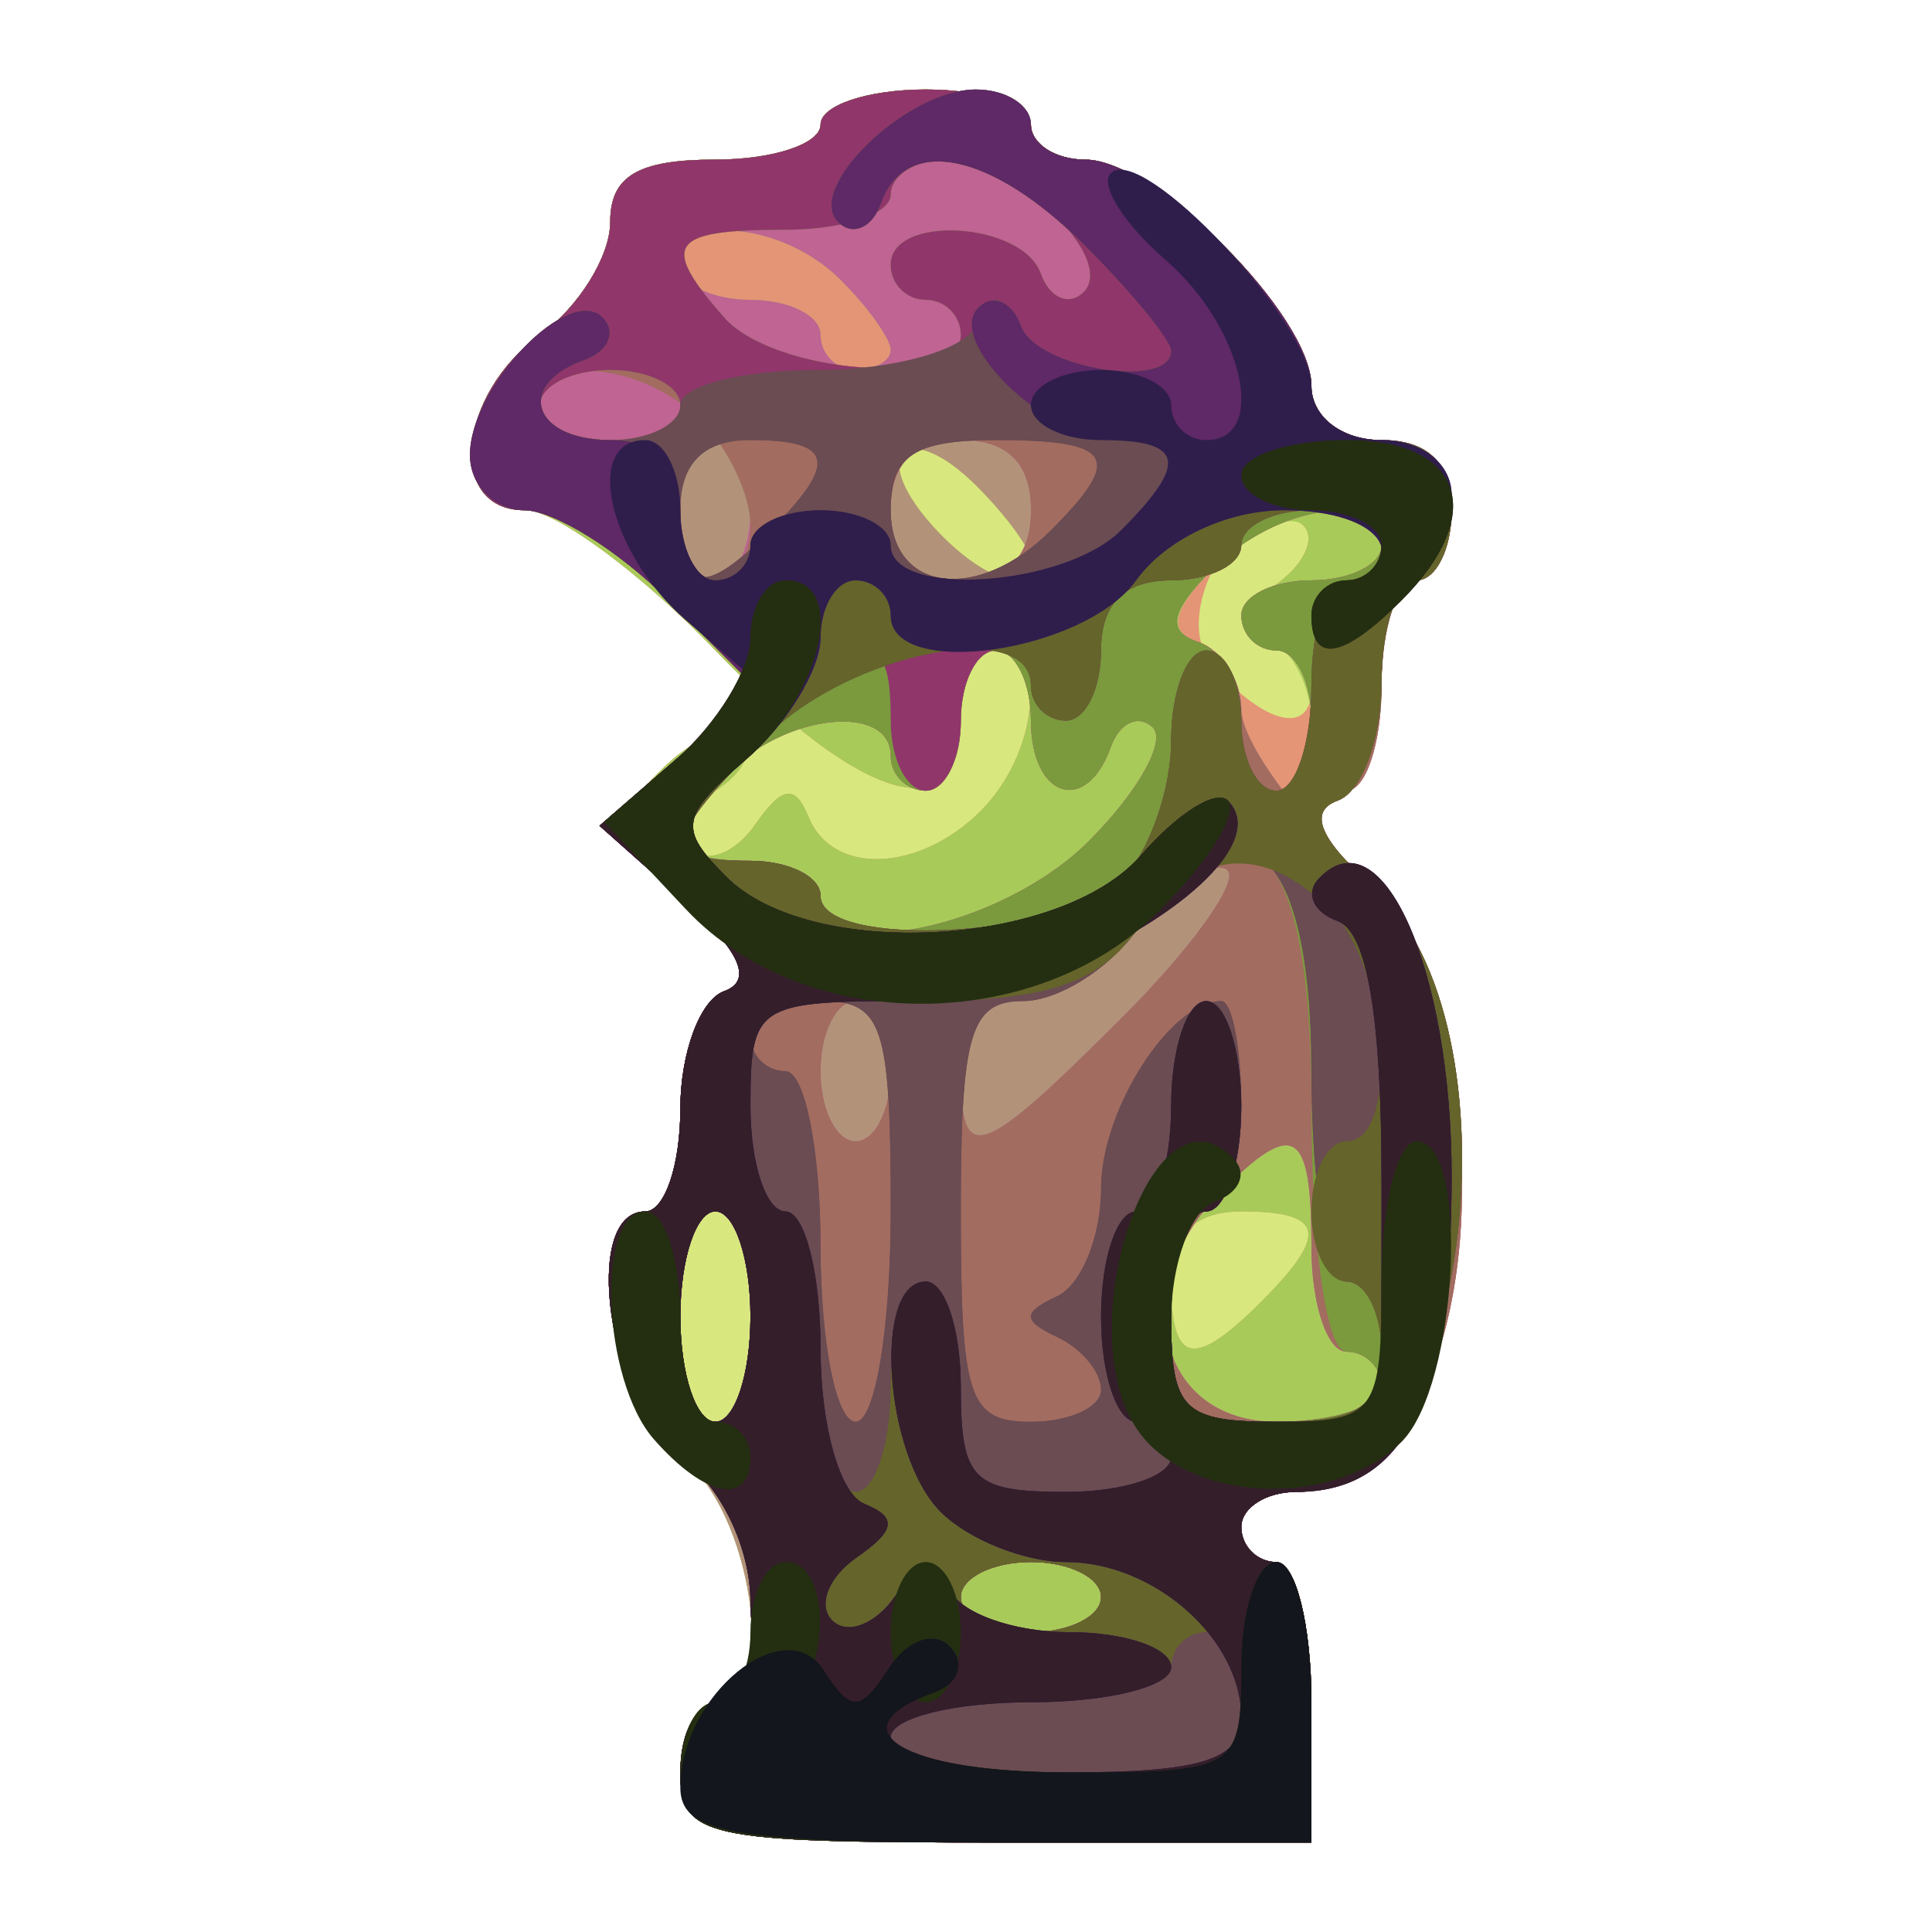 <?xml version="1.0" encoding="UTF-8" standalone="no"?>
<!-- Created with Inkscape (http://www.inkscape.org/) -->

<svg
   width="200mm"
   height="200mm"
   viewBox="0 0 200 200"
   version="1.1"
   id="svg5"
   xml:space="preserve"
   inkscape:version="1.2.2 (732a01da63, 2022-12-09)"
   sodipodi:docname="goblin.svg"
   xmlns:inkscape="http://www.inkscape.org/namespaces/inkscape"
   xmlns:sodipodi="http://sodipodi.sourceforge.net/DTD/sodipodi-0.dtd"
   xmlns="http://www.w3.org/2000/svg"
   xmlns:svg="http://www.w3.org/2000/svg"><sodipodi:namedview
     id="namedview7"
     pagecolor="#505050"
     bordercolor="#eeeeee"
     borderopacity="1"
     inkscape:showpageshadow="0"
     inkscape:pageopacity="0"
     inkscape:pagecheckerboard="0"
     inkscape:deskcolor="#505050"
     inkscape:document-units="mm"
     showgrid="false"
     inkscape:zoom="0.5"
     inkscape:cx="505"
     inkscape:cy="101"
     inkscape:window-width="2560"
     inkscape:window-height="1411"
     inkscape:window-x="-9"
     inkscape:window-y="-9"
     inkscape:window-maximized="1"
     inkscape:current-layer="layer1" /><defs
     id="defs2" /><g
     inkscape:label="Layer 1"
     inkscape:groupmode="layer"
     id="layer1"><g
       id="g1228"
       transform="translate(178.453,-0.722)"><path
         style="fill:#d8e87e;stroke-width:3.629"
         d="m -108.025,184.199 c 0,-3.992 1.633,-7.259 3.629,-7.259 6.709,0 3.849,-20.016 -3.629,-25.406 -7.479,-5.39 -10.338,-25.406 -3.629,-25.406 1.996,0 3.629,-4.764 3.629,-10.586 0,-5.822 2.042,-11.319 4.537,-12.214 3.033,-1.089 1.645,-4.197 -4.185,-9.376 l -8.722,-7.748 8.161,-7.078 8.161,-7.078 -9.255,-9.255 c -5.09,-5.09 -11.779,-9.255 -14.864,-9.255 -8.019,0 -6.932,-11.962 1.65,-18.147 3.992,-2.878 7.259,-8.138 7.259,-11.69 0,-4.756 2.87,-6.458 10.888,-6.458 5.989,0 10.888,-1.633 10.888,-3.629 0,-1.996 4.9,-3.629 10.888,-3.629 5.989,0 10.888,1.633 10.888,3.629 0,1.996 2.524,3.629 5.609,3.629 7.261,0 23.427,16.166 23.427,23.427 0,3.19 3.131,5.609 7.259,5.609 4.839,0 7.259,2.42 7.259,7.259 0,3.992 -1.633,7.259 -3.629,7.259 -1.996,0 -3.629,4.764 -3.629,10.586 0,5.822 -2.042,11.319 -4.537,12.214 -3.077,1.105 -1.91,3.966 3.629,8.894 15.981,14.219 9.868,62.671 -7.907,62.671 -3.137,0 -5.703,1.633 -5.703,3.629 0,1.996 1.633,3.629 3.629,3.629 1.996,0 3.629,6.533 3.629,14.518 v 14.518 h -32.665 c -30.246,0 -32.665,-0.538 -32.665,-7.259 z"
         id="path1258" /><path
         style="fill:#e49575;stroke-width:3.629"
         d="m -108.025,184.199 c 0,-3.992 1.633,-7.259 3.629,-7.259 6.709,0 3.849,-20.016 -3.629,-25.406 -7.479,-5.39 -10.338,-25.406 -3.629,-25.406 1.996,0 3.629,-4.764 3.629,-10.586 0,-5.822 2.042,-11.319 4.537,-12.214 3.045,-1.093 1.721,-4.131 -4.026,-9.239 -7.972,-7.085 -8.148,-8.025 -2.549,-13.624 3.308,-3.308 7.114,-4.914 8.458,-3.57 1.344,1.344 0.089,3.9 -2.79,5.679 -2.879,1.779 -3.968,4.501 -2.42,6.049 1.548,1.548 4.483,0.412 6.523,-2.525 2.806,-4.04 4.156,-4.235 5.549,-0.802 2.464,6.073 11.432,5.747 17.828,-0.648 5.948,-5.948 6.946,-16.592 1.555,-16.592 -1.996,0 -3.629,3.267 -3.629,7.259 0,11.498 -10.179,8.589 -25.406,-7.259 -7.672,-7.985 -16.527,-14.518 -19.677,-14.518 -8.117,0 -7.112,-11.919 1.53,-18.147 3.992,-2.878 7.259,-8.138 7.259,-11.69 0,-4.756 2.87,-6.458 10.888,-6.458 5.989,0 10.888,-1.633 10.888,-3.629 0,-1.996 4.9,-3.629 10.888,-3.629 5.989,0 10.888,1.633 10.888,3.629 0,1.996 2.524,3.629 5.609,3.629 7.261,0 23.427,16.166 23.427,23.427 0,3.19 3.131,5.609 7.259,5.609 4.839,0 7.259,2.42 7.259,7.259 0,3.992 -1.633,7.259 -3.629,7.259 -1.996,0 -3.629,4.764 -3.629,10.586 0,5.822 -2.042,11.319 -4.537,12.214 -3.077,1.105 -1.91,3.966 3.629,8.894 15.981,14.219 9.868,62.671 -7.907,62.671 -3.137,0 -5.703,1.633 -5.703,3.629 0,1.996 1.633,3.629 3.629,3.629 1.996,0 3.629,6.533 3.629,14.518 v 14.518 h -32.665 c -30.246,0 -32.665,-0.538 -32.665,-7.259 z m 7.259,-47.183 c 0,-5.989 -1.633,-10.888 -3.629,-10.888 -1.996,0 -3.629,4.9 -3.629,10.888 0,5.989 1.633,10.888 3.629,10.888 1.996,0 3.629,-4.9 3.629,-10.888 z m 52.886,-1.555 c 7.033,-7.033 6.522,-9.333 -2.074,-9.333 -4.839,0 -7.259,2.42 -7.259,7.259 0,8.596 2.299,9.107 9.333,2.074 z m 5.185,-63.472 c 0,-1.83 -2.042,-4.155 -4.537,-5.168 -3.433,-1.393 -3.238,-2.743 0.802,-5.549 2.936,-2.04 4.239,-4.808 2.895,-6.153 -5.311,-5.311 -14.389,8.834 -9.341,14.554 5.406,6.125 10.18,7.211 10.18,2.315 z M -71.731,58.724 c 0,-1.141 -2.528,-4.602 -5.617,-7.691 -7.087,-7.087 -11.345,-3.537 -4.73,3.944 4.957,5.606 10.347,7.558 10.347,3.747 z"
         id="path1256" /><path
         style="fill:#a8ca59;stroke-width:3.629"
         d="m -108.025,184.199 c 0,-3.992 1.633,-7.259 3.629,-7.259 6.709,0 3.849,-20.016 -3.629,-25.406 -7.479,-5.39 -10.338,-25.406 -3.629,-25.406 1.996,0 3.629,-4.764 3.629,-10.586 0,-5.822 2.042,-11.319 4.537,-12.214 3.045,-1.093 1.721,-4.131 -4.026,-9.239 -7.972,-7.085 -8.148,-8.025 -2.549,-13.624 3.308,-3.308 7.114,-4.914 8.458,-3.57 1.344,1.344 0.089,3.9 -2.79,5.679 -2.879,1.779 -3.968,4.501 -2.42,6.049 1.548,1.548 4.483,0.412 6.523,-2.525 2.806,-4.04 4.156,-4.235 5.549,-0.802 2.464,6.073 11.432,5.747 17.828,-0.648 5.948,-5.948 6.946,-16.592 1.555,-16.592 -1.996,0 -3.629,3.267 -3.629,7.259 0,11.498 -10.179,8.589 -25.406,-7.259 -7.672,-7.985 -16.527,-14.518 -19.677,-14.518 -8.117,0 -7.112,-11.919 1.53,-18.147 3.992,-2.878 7.259,-8.138 7.259,-11.69 0,-4.756 2.87,-6.458 10.888,-6.458 5.989,0 10.888,-1.633 10.888,-3.629 0,-1.996 4.9,-3.629 10.888,-3.629 5.989,0 10.888,1.633 10.888,3.629 0,1.996 2.524,3.629 5.609,3.629 7.261,0 23.427,16.166 23.427,23.427 0,3.19 3.131,5.609 7.259,5.609 4.839,0 7.259,2.42 7.259,7.259 0,3.992 -1.633,7.259 -3.629,7.259 -1.996,0 -3.629,4.9 -3.629,10.888 0,5.989 -1.633,10.888 -3.629,10.888 -1.996,0 -3.629,-3.13 -3.629,-6.956 0,-3.826 -2.042,-7.785 -4.537,-8.797 -3.433,-1.393 -3.238,-2.743 0.802,-5.549 2.936,-2.04 4.239,-4.808 2.895,-6.153 -1.344,-1.344 -5.366,0.477 -8.936,4.048 -4.635,4.635 -5.203,6.922 -1.988,7.993 2.477,0.826 4.504,3.977 4.504,7.002 0,3.025 4.9,10.077 10.888,15.672 18.445,17.23 14.627,65.33 -5.185,65.33 -3.137,0 -5.703,1.633 -5.703,3.629 0,1.996 1.633,3.629 3.629,3.629 1.996,0 3.629,6.533 3.629,14.518 v 14.518 h -32.665 c -30.246,0 -32.665,-0.538 -32.665,-7.259 z m 7.259,-47.183 c 0,-5.989 -1.633,-10.888 -3.629,-10.888 -1.996,0 -3.629,4.9 -3.629,10.888 0,5.989 1.633,10.888 3.629,10.888 1.996,0 3.629,-4.9 3.629,-10.888 z m 52.886,-1.555 c 7.033,-7.033 6.522,-9.333 -2.074,-9.333 -4.839,0 -7.259,2.42 -7.259,7.259 0,8.596 2.299,9.107 9.333,2.074 z M -71.731,58.724 c 0,-1.141 -2.528,-4.602 -5.617,-7.691 -7.087,-7.087 -11.345,-3.537 -4.73,3.944 4.957,5.606 10.347,7.558 10.347,3.747 z m -14.518,-21.777 c 0,-1.141 -2.333,-4.407 -5.185,-7.259 -5.948,-5.948 -16.592,-6.946 -16.592,-1.555 0,1.996 3.267,3.629 7.259,3.629 3.992,0 7.259,1.633 7.259,3.629 0,1.996 1.633,3.629 3.629,3.629 1.996,0 3.629,-0.933 3.629,-2.074 z"
         id="path1254" /><path
         style="fill:#b2937a;stroke-width:3.629"
         d="m -108.025,184.199 c 0,-3.992 1.633,-7.259 3.629,-7.259 6.709,0 3.849,-20.016 -3.629,-25.406 -7.479,-5.39 -10.338,-25.406 -3.629,-25.406 1.996,0 3.629,-4.764 3.629,-10.586 0,-5.822 2.042,-11.319 4.537,-12.214 3.033,-1.089 1.645,-4.197 -4.185,-9.376 l -8.722,-7.748 8.161,-7.078 8.161,-7.078 -9.255,-9.255 c -5.09,-5.09 -11.779,-9.255 -14.864,-9.255 -8.019,0 -6.932,-11.962 1.65,-18.147 3.992,-2.878 7.259,-8.138 7.259,-11.69 0,-4.756 2.87,-6.458 10.888,-6.458 5.989,0 10.888,-1.633 10.888,-3.629 0,-1.996 4.9,-3.629 10.888,-3.629 5.989,0 10.888,1.633 10.888,3.629 0,1.996 2.524,3.629 5.609,3.629 7.261,0 23.427,16.166 23.427,23.427 0,3.19 3.131,5.609 7.259,5.609 4.839,0 7.259,2.42 7.259,7.259 0,3.992 -1.633,7.259 -3.629,7.259 -1.996,0 -3.629,4.9 -3.629,10.888 0,5.989 -1.633,10.888 -3.629,10.888 -1.996,0 -3.629,-3.267 -3.629,-7.259 0,-3.992 -1.633,-7.259 -3.629,-7.259 -1.996,0 -3.629,-1.633 -3.629,-3.629 0,-1.996 3.267,-3.629 7.259,-3.629 3.992,0 7.259,-1.633 7.259,-3.629 0,-5.733 -10.807,-4.23 -17.467,2.43 -4.407,4.407 -4.831,6.469 -1.555,7.561 2.477,0.826 4.504,3.977 4.504,7.002 0,3.025 4.9,10.077 10.888,15.672 18.445,17.23 14.627,65.33 -5.185,65.33 -3.137,0 -5.703,1.633 -5.703,3.629 0,1.996 1.633,3.629 3.629,3.629 1.996,0 3.629,6.533 3.629,14.518 v 14.518 h -32.665 c -30.246,0 -32.665,-0.538 -32.665,-7.259 z m 43.554,-18.147 c 0,-1.996 -3.267,-3.629 -7.259,-3.629 -3.992,0 -7.259,1.633 -7.259,3.629 0,1.996 3.267,3.629 7.259,3.629 3.992,0 7.259,-1.633 7.259,-3.629 z m -36.295,-29.036 c 0,-5.989 -1.633,-10.888 -3.629,-10.888 -1.996,0 -3.629,4.9 -3.629,10.888 0,5.989 1.633,10.888 3.629,10.888 1.996,0 3.629,-4.9 3.629,-10.888 z m 65.33,7.259 c 0,-1.996 -1.633,-3.629 -3.629,-3.629 -1.996,0 -3.629,-4.9 -3.629,-10.888 0,-12.177 -1.775,-13.262 -9.333,-5.703 -9.939,9.939 -6.612,23.851 5.703,23.851 5.989,0 10.888,-1.633 10.888,-3.629 z M -65.736,87.799 c 5.111,-5.111 8.08,-10.42 6.597,-11.796 -1.483,-1.376 -3.426,-0.461 -4.317,2.035 -2.559,7.164 -8.274,5.284 -8.274,-2.722 0,-3.992 -1.633,-7.259 -3.629,-7.259 -1.996,0 -3.629,3.267 -3.629,7.259 0,3.992 -1.633,7.259 -3.629,7.259 -1.996,0 -3.629,-1.633 -3.629,-3.629 0,-5.391 -10.644,-4.393 -16.592,1.555 -7.033,7.033 -6.522,9.333 2.074,9.333 3.992,0 7.259,1.633 7.259,3.629 0,7.224 18.695,3.411 27.771,-5.664 z m -5.994,-29.075 c 0,-1.141 -2.528,-4.602 -5.617,-7.691 -7.087,-7.087 -11.345,-3.537 -4.73,3.944 4.957,5.606 10.347,7.558 10.347,3.747 z m -14.518,-21.777 c 0,-1.141 -2.333,-4.407 -5.185,-7.259 -5.948,-5.948 -16.592,-6.946 -16.592,-1.555 0,1.996 3.267,3.629 7.259,3.629 3.992,0 7.259,1.633 7.259,3.629 0,1.996 1.633,3.629 3.629,3.629 1.996,0 3.629,-0.933 3.629,-2.074 z"
         id="path1252" /><path
         style="fill:#bf6493;stroke-width:3.629"
         d="m -108.025,184.199 c 0,-8.006 5.716,-9.886 8.274,-2.722 0.942,2.639 2.967,3.19 4.839,1.318 1.872,-1.872 1.321,-3.897 -1.318,-4.839 -2.495,-0.891 -4.537,-6.023 -4.537,-11.405 0,-5.621 -3.089,-12.011 -7.259,-15.017 -7.479,-5.39 -10.338,-25.406 -3.629,-25.406 1.996,0 3.629,-4.764 3.629,-10.586 0,-5.822 2.042,-11.319 4.537,-12.214 3.033,-1.089 1.645,-4.197 -4.185,-9.376 l -8.722,-7.748 8.161,-7.078 8.161,-7.078 -9.255,-9.255 c -5.09,-5.09 -11.779,-9.255 -14.864,-9.255 -8.019,0 -6.932,-11.962 1.65,-18.147 3.992,-2.878 7.259,-8.138 7.259,-11.69 0,-4.756 2.87,-6.458 10.888,-6.458 5.989,0 10.888,-1.633 10.888,-3.629 0,-1.996 4.9,-3.629 10.888,-3.629 5.989,0 10.888,1.633 10.888,3.629 0,1.996 2.524,3.629 5.609,3.629 7.261,0 23.427,16.166 23.427,23.427 0,3.19 3.131,5.609 7.259,5.609 4.839,0 7.259,2.42 7.259,7.259 0,3.992 -1.633,7.259 -3.629,7.259 -1.996,0 -3.629,4.9 -3.629,10.888 0,5.989 -1.633,10.888 -3.629,10.888 -1.996,0 -3.629,-3.267 -3.629,-7.259 0,-3.992 -1.633,-7.259 -3.629,-7.259 -1.996,0 -3.629,-1.633 -3.629,-3.629 0,-1.996 3.267,-3.629 7.259,-3.629 3.992,0 7.259,-1.633 7.259,-3.629 0,-5.733 -10.807,-4.23 -17.467,2.43 -4.407,4.407 -4.831,6.469 -1.555,7.561 2.477,0.826 4.504,3.977 4.504,7.002 0,3.025 4.9,10.077 10.888,15.672 18.445,17.23 14.627,65.33 -5.185,65.33 -3.137,0 -5.703,1.633 -5.703,3.629 0,1.996 1.633,3.629 3.629,3.629 1.996,0 3.629,6.533 3.629,14.518 v 14.518 h -32.665 c -30.246,0 -32.665,-0.538 -32.665,-7.259 z m 43.554,-18.147 c 0,-1.996 -3.267,-3.629 -7.259,-3.629 -3.992,0 -7.259,1.633 -7.259,3.629 0,1.996 3.267,3.629 7.259,3.629 3.992,0 7.259,-1.633 7.259,-3.629 z m -36.295,-29.036 c 0,-5.989 -1.633,-10.888 -3.629,-10.888 -1.996,0 -3.629,4.9 -3.629,10.888 0,5.989 1.633,10.888 3.629,10.888 1.996,0 3.629,-4.9 3.629,-10.888 z m 65.33,7.259 c 0,-1.996 -1.633,-3.629 -3.629,-3.629 -1.996,0 -3.629,-4.9 -3.629,-10.888 0,-12.177 -1.775,-13.262 -9.333,-5.703 -9.939,9.939 -6.612,23.851 5.703,23.851 5.989,0 10.888,-1.633 10.888,-3.629 z m -50.812,-32.665 c 0,-3.992 -1.633,-7.259 -3.629,-7.259 -1.996,0 -3.629,3.267 -3.629,7.259 0,3.992 1.633,7.259 3.629,7.259 1.996,0 3.629,-3.267 3.629,-7.259 z m 24.075,-5.686 c 7.12,-7.12 11.975,-13.915 10.79,-15.1 -1.185,-1.185 -5.215,1.374 -8.955,5.686 -3.74,4.312 -9.467,7.841 -12.726,7.841 -3.506,0 -5.926,2.964 -5.926,7.259 0,9.899 1.861,9.269 16.817,-5.686 z m -3.563,-18.125 c 5.111,-5.111 8.08,-10.42 6.597,-11.796 -1.483,-1.376 -3.426,-0.461 -4.317,2.035 -2.559,7.164 -8.274,5.284 -8.274,-2.722 0,-3.992 -1.633,-7.259 -3.629,-7.259 -1.996,0 -3.629,3.267 -3.629,7.259 0,3.992 -1.633,7.259 -3.629,7.259 -1.996,0 -3.629,-1.633 -3.629,-3.629 0,-5.391 -10.644,-4.393 -16.592,1.555 -7.033,7.033 -6.522,9.333 2.074,9.333 3.992,0 7.259,1.633 7.259,3.629 0,7.224 18.695,3.411 27.771,-5.664 z M -100.766,53.539 c 0,-3.992 -1.633,-7.259 -3.629,-7.259 -1.996,0 -3.629,3.267 -3.629,7.259 0,3.992 1.633,7.259 3.629,7.259 1.996,0 3.629,-3.267 3.629,-7.259 z m 29.036,0 c 0,-4.839 -2.42,-7.259 -7.259,-7.259 -4.839,0 -7.259,2.42 -7.259,7.259 0,4.839 2.42,7.259 7.259,7.259 4.839,0 7.259,-2.42 7.259,-7.259 z M -86.248,36.947 c 0,-1.141 -2.333,-4.407 -5.185,-7.259 -5.948,-5.948 -16.592,-6.946 -16.592,-1.555 0,1.996 3.267,3.629 7.259,3.629 3.992,0 7.259,1.633 7.259,3.629 0,1.996 1.633,3.629 3.629,3.629 1.996,0 3.629,-0.933 3.629,-2.074 z"
         id="path1250" /><path
         style="fill:#a26c60;stroke-width:3.629"
         d="m -108.025,184.199 c 0,-8.006 5.716,-9.886 8.274,-2.722 0.942,2.639 2.967,3.19 4.839,1.318 1.872,-1.872 1.321,-3.897 -1.318,-4.839 -2.495,-0.891 -4.537,-6.023 -4.537,-11.405 0,-5.621 -3.089,-12.011 -7.259,-15.017 -7.479,-5.39 -10.338,-25.406 -3.629,-25.406 1.996,0 3.629,-4.764 3.629,-10.586 0,-5.822 2.042,-11.319 4.537,-12.214 3.033,-1.089 1.645,-4.197 -4.185,-9.376 l -8.722,-7.748 8.161,-7.078 8.161,-7.078 -9.255,-9.255 c -5.09,-5.09 -11.779,-9.255 -14.864,-9.255 -8.019,0 -6.932,-11.962 1.65,-18.147 3.992,-2.878 7.259,-8.138 7.259,-11.69 0,-4.756 2.87,-6.458 10.888,-6.458 5.989,0 10.888,-1.633 10.888,-3.629 0,-1.996 4.9,-3.629 10.888,-3.629 5.989,0 10.888,1.633 10.888,3.629 0,1.996 2.524,3.629 5.609,3.629 7.261,0 23.427,16.166 23.427,23.427 0,3.19 3.131,5.609 7.259,5.609 4.839,0 7.259,2.42 7.259,7.259 0,3.992 -1.633,7.259 -3.629,7.259 -1.996,0 -3.629,4.9 -3.629,10.888 0,5.989 -1.633,10.888 -3.629,10.888 -1.996,0 -3.629,-3.267 -3.629,-7.259 0,-3.992 -1.633,-7.259 -3.629,-7.259 -1.996,0 -3.629,-1.633 -3.629,-3.629 0,-1.996 3.267,-3.629 7.259,-3.629 3.992,0 7.259,-1.633 7.259,-3.629 0,-5.733 -10.807,-4.23 -17.467,2.43 -4.407,4.407 -4.831,6.469 -1.555,7.561 2.477,0.826 4.504,3.977 4.504,7.002 0,3.025 4.9,10.077 10.888,15.672 18.445,17.23 14.627,65.33 -5.185,65.33 -3.137,0 -5.703,1.633 -5.703,3.629 0,1.996 1.633,3.629 3.629,3.629 1.996,0 3.629,6.533 3.629,14.518 v 14.518 h -32.665 c -30.246,0 -32.665,-0.538 -32.665,-7.259 z m 43.554,-18.147 c 0,-1.996 -3.267,-3.629 -7.259,-3.629 -3.992,0 -7.259,1.633 -7.259,3.629 0,1.996 3.267,3.629 7.259,3.629 3.992,0 7.259,-1.633 7.259,-3.629 z m -36.295,-29.036 c 0,-5.989 -1.633,-10.888 -3.629,-10.888 -1.996,0 -3.629,4.9 -3.629,10.888 0,5.989 1.633,10.888 3.629,10.888 1.996,0 3.629,-4.9 3.629,-10.888 z m 65.33,7.259 c 0,-1.996 -1.633,-3.629 -3.629,-3.629 -1.996,0 -3.629,-4.9 -3.629,-10.888 0,-12.177 -1.775,-13.262 -9.333,-5.703 -9.939,9.939 -6.612,23.851 5.703,23.851 5.989,0 10.888,-1.633 10.888,-3.629 z m -50.812,-32.665 c 0,-3.992 -1.633,-7.259 -3.629,-7.259 -1.996,0 -3.629,3.267 -3.629,7.259 0,3.992 1.633,7.259 3.629,7.259 1.996,0 3.629,-3.267 3.629,-7.259 z m 24.075,-5.686 c 7.12,-7.12 11.975,-13.915 10.79,-15.1 -1.185,-1.185 -5.215,1.374 -8.955,5.686 -3.74,4.312 -9.467,7.841 -12.726,7.841 -3.506,0 -5.926,2.964 -5.926,7.259 0,9.899 1.861,9.269 16.817,-5.686 z m -3.563,-18.125 c 5.111,-5.111 8.08,-10.42 6.597,-11.796 -1.483,-1.376 -3.426,-0.461 -4.317,2.035 -2.559,7.164 -8.274,5.284 -8.274,-2.722 0,-3.992 -1.633,-7.259 -3.629,-7.259 -1.996,0 -3.629,3.267 -3.629,7.259 0,3.992 -1.633,7.259 -3.629,7.259 -1.996,0 -3.629,-1.633 -3.629,-3.629 0,-5.391 -10.644,-4.393 -16.592,1.555 -7.033,7.033 -6.522,9.333 2.074,9.333 3.992,0 7.259,1.633 7.259,3.629 0,7.224 18.695,3.411 27.771,-5.664 z M -100.766,55.094 c 0,-3.137 -2.333,-8.037 -5.185,-10.888 -5.948,-5.948 -16.592,-6.946 -16.592,-1.555 0,1.996 3.267,3.629 7.259,3.629 4.839,0 7.259,2.42 7.259,7.259 0,3.992 1.633,7.259 3.629,7.259 1.996,0 3.629,-2.567 3.629,-5.703 z m 29.036,-1.555 c 0,-4.839 -2.42,-7.259 -7.259,-7.259 -4.839,0 -7.259,2.42 -7.259,7.259 0,4.839 2.42,7.259 7.259,7.259 4.839,0 7.259,-2.42 7.259,-7.259 z M -78.989,35.391 c 0,-1.996 -1.633,-3.629 -3.629,-3.629 -1.996,0 -3.629,-1.633 -3.629,-3.629 0,-5.261 13.614,-4.465 15.533,0.907 0.891,2.495 2.855,3.39 4.364,1.988 3.671,-3.411 -7.01,-13.783 -14.194,-13.783 -3.137,0 -5.703,1.633 -5.703,3.629 0,1.996 -4.9,3.629 -10.888,3.629 -12.034,0 -13.061,1.468 -6.352,9.089 5.173,5.876 24.499,7.295 24.499,1.8 z"
         id="path1248" /><path
         style="fill:#7a9a3d;stroke-width:3.629"
         d="m -108.025,184.199 c 0,-8.006 5.716,-9.886 8.274,-2.722 0.942,2.639 2.967,3.19 4.839,1.318 1.872,-1.872 1.321,-3.897 -1.318,-4.839 -2.495,-0.891 -4.537,-6.023 -4.537,-11.405 0,-5.621 -3.089,-12.011 -7.259,-15.017 -7.479,-5.39 -10.338,-25.406 -3.629,-25.406 1.996,0 3.629,-4.764 3.629,-10.586 0,-5.822 2.042,-11.319 4.537,-12.214 3.033,-1.089 1.645,-4.197 -4.185,-9.376 l -8.722,-7.748 8.161,-7.078 8.161,-7.078 -9.255,-9.255 c -5.09,-5.09 -11.779,-9.255 -14.864,-9.255 -8.019,0 -6.932,-11.962 1.65,-18.147 3.992,-2.878 7.259,-8.138 7.259,-11.69 0,-4.756 2.87,-6.458 10.888,-6.458 5.989,0 10.888,-1.633 10.888,-3.629 0,-1.996 4.9,-3.629 10.888,-3.629 5.989,0 10.888,1.633 10.888,3.629 0,1.996 2.524,3.629 5.609,3.629 7.261,0 23.427,16.166 23.427,23.427 0,3.19 3.131,5.609 7.259,5.609 4.839,0 7.259,2.42 7.259,7.259 0,3.992 -1.633,7.259 -3.629,7.259 -1.996,0 -3.629,4.764 -3.629,10.586 0,5.822 -2.042,11.319 -4.537,12.214 -3.077,1.105 -1.91,3.966 3.629,8.894 15.981,14.219 9.868,62.671 -7.907,62.671 -3.137,0 -5.703,1.633 -5.703,3.629 0,1.996 1.633,3.629 3.629,3.629 1.996,0 3.629,6.533 3.629,14.518 v 14.518 h -32.665 c -30.246,0 -32.665,-0.538 -32.665,-7.259 z m 43.554,-18.147 c 0,-1.996 -3.267,-3.629 -7.259,-3.629 -3.992,0 -7.259,1.633 -7.259,3.629 0,1.996 3.267,3.629 7.259,3.629 3.992,0 7.259,-1.633 7.259,-3.629 z m -36.295,-29.036 c 0,-5.989 -1.633,-10.888 -3.629,-10.888 -1.996,0 -3.629,4.9 -3.629,10.888 0,5.989 1.633,10.888 3.629,10.888 1.996,0 3.629,-4.9 3.629,-10.888 z m 14.518,-10.888 c 0,-19.357 -0.807,-21.777 -7.259,-21.777 -3.992,0 -7.259,1.633 -7.259,3.629 0,1.996 1.633,3.629 3.629,3.629 1.996,0 3.629,8.166 3.629,18.147 0,9.981 1.633,18.147 3.629,18.147 2.016,0 3.629,-9.679 3.629,-21.777 z m 21.777,18.45 c 0,-1.83 -2.042,-4.28 -4.537,-5.444 -3.629,-1.694 -3.629,-2.541 0,-4.234 2.495,-1.164 4.537,-6.181 4.537,-11.148 0,-8.164 7.208,-19.4 12.444,-19.4 1.141,0 2.074,4.9 2.074,10.888 0,5.989 -1.633,10.888 -3.629,10.888 -1.996,0 -3.629,4.9 -3.629,10.888 0,9.679 1.21,10.888 10.888,10.888 5.989,0 10.888,-1.633 10.888,-3.629 0,-1.996 -1.633,-3.629 -3.629,-3.629 -2.074,0 -3.629,-10.888 -3.629,-25.406 0,-27.501 -6.628,-34.129 -18.147,-18.147 -2.878,3.992 -8.138,7.259 -11.69,7.259 -5.473,0 -6.458,3.32 -6.458,21.777 0,19.357 0.807,21.777 7.259,21.777 3.992,0 7.259,-1.497 7.259,-3.327 z m -1.265,-56.779 c 5.111,-5.111 8.08,-10.42 6.597,-11.796 -1.483,-1.376 -3.426,-0.461 -4.317,2.035 -2.559,7.164 -8.274,5.284 -8.274,-2.722 0,-3.992 -1.633,-7.259 -3.629,-7.259 -1.996,0 -3.629,3.267 -3.629,7.259 0,3.992 -1.633,7.259 -3.629,7.259 -1.996,0 -3.629,-1.633 -3.629,-3.629 0,-5.391 -10.644,-4.393 -16.592,1.555 -7.033,7.033 -6.522,9.333 2.074,9.333 3.992,0 7.259,1.633 7.259,3.629 0,7.224 18.695,3.411 27.771,-5.664 z m 23.042,-12.483 c 0,-3.992 -1.633,-7.259 -3.629,-7.259 -1.996,0 -3.629,-1.633 -3.629,-3.629 0,-1.996 3.267,-3.629 7.259,-3.629 3.992,0 7.259,-1.633 7.259,-3.629 0,-5.733 -10.807,-4.23 -17.467,2.43 -4.407,4.407 -4.831,6.469 -1.555,7.561 2.477,0.826 4.504,4.632 4.504,8.458 0,3.826 1.633,6.956 3.629,6.956 1.996,0 3.629,-3.267 3.629,-7.259 z M -98.692,55.613 c 7.033,-7.033 6.522,-9.333 -2.074,-9.333 -3.992,0 -7.259,-1.633 -7.259,-3.629 0,-1.996 -3.267,-3.629 -7.259,-3.629 -3.992,0 -7.259,1.633 -7.259,3.629 0,1.996 3.267,3.629 7.259,3.629 4.839,0 7.259,2.42 7.259,7.259 0,8.596 2.299,9.107 9.333,2.074 z m 29.036,0 c 7.558,-7.558 6.474,-9.333 -5.703,-9.333 -8.469,0 -10.888,1.613 -10.888,7.259 0,8.497 9.039,9.627 16.592,2.074 z M -78.989,35.391 c 0,-1.996 -1.633,-3.629 -3.629,-3.629 -1.996,0 -3.629,-1.633 -3.629,-3.629 0,-5.261 13.614,-4.465 15.533,0.907 0.891,2.495 2.855,3.39 4.364,1.988 3.671,-3.411 -7.01,-13.783 -14.194,-13.783 -3.137,0 -5.703,1.633 -5.703,3.629 0,1.996 -4.9,3.629 -10.888,3.629 -12.034,0 -13.061,1.468 -6.352,9.089 5.173,5.876 24.499,7.295 24.499,1.8 z"
         id="path1246" /><path
         style="fill:#90366b;stroke-width:3.629"
         d="m -108.025,184.199 c 0,-8.006 5.716,-9.886 8.274,-2.722 0.942,2.639 2.967,3.19 4.839,1.318 1.872,-1.872 1.321,-3.897 -1.318,-4.839 -2.495,-0.891 -4.537,-6.023 -4.537,-11.405 0,-5.621 -3.089,-12.011 -7.259,-15.017 -7.479,-5.39 -10.338,-25.406 -3.629,-25.406 1.996,0 3.629,-4.764 3.629,-10.586 0,-5.822 2.042,-11.319 4.537,-12.214 3.033,-1.089 1.645,-4.197 -4.185,-9.376 l -8.722,-7.748 8.161,-7.078 8.161,-7.078 -9.255,-9.255 c -5.09,-5.09 -11.779,-9.255 -14.864,-9.255 -8.019,0 -6.932,-11.962 1.65,-18.147 3.992,-2.878 7.259,-8.138 7.259,-11.69 0,-4.756 2.87,-6.458 10.888,-6.458 5.989,0 10.888,-1.633 10.888,-3.629 0,-1.996 4.9,-3.629 10.888,-3.629 5.989,0 10.888,1.633 10.888,3.629 0,1.996 2.524,3.629 5.609,3.629 7.261,0 23.427,16.166 23.427,23.427 0,3.19 3.131,5.609 7.259,5.609 4.839,0 7.259,2.42 7.259,7.259 0,3.992 -1.633,7.259 -3.629,7.259 -1.996,0 -3.629,4.764 -3.629,10.586 0,5.822 -2.042,11.319 -4.537,12.214 -3.077,1.105 -1.91,3.966 3.629,8.894 15.981,14.219 9.868,62.671 -7.907,62.671 -3.137,0 -5.703,1.633 -5.703,3.629 0,1.996 1.633,3.629 3.629,3.629 1.996,0 3.629,6.533 3.629,14.518 v 14.518 h -32.665 c -30.246,0 -32.665,-0.538 -32.665,-7.259 z m 43.554,-18.147 c 0,-1.996 -3.267,-3.629 -7.259,-3.629 -3.992,0 -7.259,1.633 -7.259,3.629 0,1.996 3.267,3.629 7.259,3.629 3.992,0 7.259,-1.633 7.259,-3.629 z m -36.295,-29.036 c 0,-5.989 -1.633,-10.888 -3.629,-10.888 -1.996,0 -3.629,4.9 -3.629,10.888 0,5.989 1.633,10.888 3.629,10.888 1.996,0 3.629,-4.9 3.629,-10.888 z m 14.518,-10.888 c 0,-19.357 -0.807,-21.777 -7.259,-21.777 -3.992,0 -7.259,1.633 -7.259,3.629 0,1.996 1.633,3.629 3.629,3.629 1.996,0 3.629,8.166 3.629,18.147 0,9.981 1.633,18.147 3.629,18.147 2.016,0 3.629,-9.679 3.629,-21.777 z m 21.777,18.45 c 0,-1.83 -2.042,-4.28 -4.537,-5.444 -3.629,-1.694 -3.629,-2.541 0,-4.234 2.495,-1.164 4.537,-6.181 4.537,-11.148 0,-8.164 7.208,-19.4 12.444,-19.4 1.141,0 2.074,4.9 2.074,10.888 0,5.989 -1.633,10.888 -3.629,10.888 -1.996,0 -3.629,4.9 -3.629,10.888 0,9.679 1.21,10.888 10.888,10.888 8.469,0 10.888,-1.613 10.888,-7.259 0,-3.992 -1.633,-7.259 -3.629,-7.259 -2.016,0 -3.629,-9.679 -3.629,-21.777 0,-23.816 -7.26,-29.624 -18.147,-14.518 -2.878,3.992 -8.138,7.259 -11.69,7.259 -5.473,0 -6.458,3.32 -6.458,21.777 0,19.357 0.807,21.777 7.259,21.777 3.992,0 7.259,-1.497 7.259,-3.327 z m 2.074,-52.67 c 2.852,-2.852 5.185,-9.385 5.185,-14.518 0,-5.133 1.633,-9.333 3.629,-9.333 1.996,0 3.629,3.267 3.629,7.259 0,3.992 1.633,7.259 3.629,7.259 1.996,0 3.629,-4.9 3.629,-10.888 0,-5.989 1.633,-10.888 3.629,-10.888 1.996,0 3.629,-1.633 3.629,-3.629 0,-1.996 -3.267,-3.629 -7.259,-3.629 -3.992,0 -7.259,1.633 -7.259,3.629 0,1.996 -3.267,3.629 -7.259,3.629 -4.839,0 -7.259,2.42 -7.259,7.259 0,3.992 -1.633,7.259 -3.629,7.259 -1.996,0 -3.629,-1.633 -3.629,-3.629 0,-1.996 -1.633,-3.629 -3.629,-3.629 -1.996,0 -3.629,3.267 -3.629,7.259 0,3.992 -1.633,7.259 -3.629,7.259 -1.996,0 -3.629,-3.267 -3.629,-7.259 0,-9.417 -2.067,-9.152 -12.868,1.65 -10.801,10.801 -11.066,12.868 -1.65,12.868 3.992,0 7.259,1.633 7.259,3.629 0,5.569 25.247,4.307 31.11,-1.555 z M -98.692,55.613 c 7.033,-7.033 6.522,-9.333 -2.074,-9.333 -3.992,0 -7.259,-1.633 -7.259,-3.629 0,-1.996 -3.267,-3.629 -7.259,-3.629 -3.992,0 -7.259,1.633 -7.259,3.629 0,1.996 3.267,3.629 7.259,3.629 4.839,0 7.259,2.42 7.259,7.259 0,8.596 2.299,9.107 9.333,2.074 z m 29.036,0 c 7.558,-7.558 6.474,-9.333 -5.703,-9.333 -8.469,0 -10.888,1.613 -10.888,7.259 0,8.497 9.039,9.627 16.592,2.074 z M -78.989,35.391 c 0,-1.996 -1.633,-3.629 -3.629,-3.629 -1.996,0 -3.629,-1.633 -3.629,-3.629 0,-5.261 13.614,-4.465 15.533,0.907 0.891,2.495 2.855,3.39 4.364,1.988 3.671,-3.411 -7.01,-13.783 -14.194,-13.783 -3.137,0 -5.703,1.633 -5.703,3.629 0,1.996 -4.9,3.629 -10.888,3.629 -12.034,0 -13.061,1.468 -6.352,9.089 5.173,5.876 24.499,7.295 24.499,1.8 z"
         id="path1244" /><path
         style="fill:#6a4c52;stroke-width:3.629"
         d="m -108.025,184.199 c 0,-8.006 5.716,-9.886 8.274,-2.722 0.942,2.639 2.967,3.19 4.839,1.318 1.872,-1.872 1.321,-3.897 -1.318,-4.839 -2.495,-0.891 -4.537,-6.023 -4.537,-11.405 0,-5.621 -3.089,-12.011 -7.259,-15.017 -7.479,-5.39 -10.338,-25.406 -3.629,-25.406 1.996,0 3.629,-4.764 3.629,-10.586 0,-5.822 2.042,-11.319 4.537,-12.214 3.033,-1.089 1.645,-4.197 -4.185,-9.376 l -8.722,-7.748 8.161,-7.078 8.161,-7.078 -9.255,-9.255 c -5.09,-5.09 -11.779,-9.255 -14.864,-9.255 -3.085,0 -5.609,-2.567 -5.609,-5.703 0,-7.184 10.372,-17.865 13.783,-14.194 1.402,1.509 0.508,3.473 -1.988,4.364 -7.164,2.559 -5.284,8.274 2.722,8.274 3.992,0 7.259,-1.633 7.259,-3.629 0,-1.996 6.397,-3.629 14.215,-3.629 7.824,0 15.167,-2.04 16.333,-4.537 1.694,-3.629 2.541,-3.629 4.234,0 2.039,4.37 16.03,6.602 16.03,2.557 0,-1.089 -4.009,-5.989 -8.909,-10.888 -9.694,-9.694 -18.585,-11.532 -21.142,-4.372 -0.891,2.495 -2.855,3.39 -4.364,1.988 -3.671,-3.411 7.01,-13.783 14.194,-13.783 3.137,0 5.703,1.633 5.703,3.629 0,1.996 2.524,3.629 5.609,3.629 7.261,0 23.427,16.166 23.427,23.427 0,3.19 3.131,5.609 7.259,5.609 4.839,0 7.259,2.42 7.259,7.259 0,3.992 -1.633,7.259 -3.629,7.259 -1.996,0 -3.629,4.764 -3.629,10.586 0,5.822 -2.042,11.319 -4.537,12.214 -3.077,1.105 -1.91,3.966 3.629,8.894 15.981,14.219 9.868,62.671 -7.907,62.671 -3.137,0 -5.703,1.633 -5.703,3.629 0,1.996 1.633,3.629 3.629,3.629 1.996,0 3.629,6.533 3.629,14.518 v 14.518 h -32.665 c -30.246,0 -32.665,-0.538 -32.665,-7.259 z m 43.554,-18.147 c 0,-1.996 -3.267,-3.629 -7.259,-3.629 -3.992,0 -7.259,1.633 -7.259,3.629 0,1.996 3.267,3.629 7.259,3.629 3.992,0 7.259,-1.633 7.259,-3.629 z m -36.295,-29.036 c 0,-5.989 -1.633,-10.888 -3.629,-10.888 -1.996,0 -3.629,4.9 -3.629,10.888 0,5.989 1.633,10.888 3.629,10.888 1.996,0 3.629,-4.9 3.629,-10.888 z m 14.518,-10.888 c 0,-19.357 -0.807,-21.777 -7.259,-21.777 -3.992,0 -7.259,1.633 -7.259,3.629 0,1.996 1.633,3.629 3.629,3.629 1.996,0 3.629,8.166 3.629,18.147 0,9.981 1.633,18.147 3.629,18.147 2.016,0 3.629,-9.679 3.629,-21.777 z m 21.777,18.45 c 0,-1.83 -2.042,-4.28 -4.537,-5.444 -3.629,-1.694 -3.629,-2.541 0,-4.234 2.495,-1.164 4.537,-6.181 4.537,-11.148 0,-8.164 7.208,-19.4 12.444,-19.4 1.141,0 2.074,4.9 2.074,10.888 0,5.989 -1.633,10.888 -3.629,10.888 -1.996,0 -3.629,4.9 -3.629,10.888 0,9.679 1.21,10.888 10.888,10.888 8.469,0 10.888,-1.613 10.888,-7.259 0,-3.992 -1.633,-7.259 -3.629,-7.259 -2.016,0 -3.629,-9.679 -3.629,-21.777 0,-23.816 -7.26,-29.624 -18.147,-14.518 -2.878,3.992 -8.138,7.259 -11.69,7.259 -5.473,0 -6.458,3.32 -6.458,21.777 0,19.357 0.807,21.777 7.259,21.777 3.992,0 7.259,-1.497 7.259,-3.327 z m 2.074,-52.67 c 2.852,-2.852 5.185,-9.385 5.185,-14.518 0,-5.133 1.633,-9.333 3.629,-9.333 1.996,0 3.629,3.267 3.629,7.259 0,3.992 1.633,7.259 3.629,7.259 1.996,0 3.629,-4.9 3.629,-10.888 0,-5.989 1.633,-10.888 3.629,-10.888 1.996,0 3.629,-1.633 3.629,-3.629 0,-1.996 -3.267,-3.629 -7.259,-3.629 -3.992,0 -7.259,1.633 -7.259,3.629 0,1.996 -3.267,3.629 -7.259,3.629 -4.839,0 -7.259,2.42 -7.259,7.259 0,3.992 -1.633,7.259 -3.629,7.259 -1.996,0 -3.629,-1.633 -3.629,-3.629 0,-7.082 -18.612,-3.495 -27.386,5.279 -10.801,10.801 -11.066,12.868 -1.65,12.868 3.992,0 7.259,1.633 7.259,3.629 0,5.569 25.247,4.307 31.11,-1.555 z M -98.692,55.613 c 7.033,-7.033 6.522,-9.333 -2.074,-9.333 -4.839,0 -7.259,2.42 -7.259,7.259 0,8.596 2.299,9.107 9.333,2.074 z m 29.036,0 c 7.558,-7.558 6.474,-9.333 -5.703,-9.333 -8.469,0 -10.888,1.613 -10.888,7.259 0,8.497 9.039,9.627 16.592,2.074 z"
         id="path1242" /><path
         style="fill:#65642b;stroke-width:3.629"
         d="m -108.025,184.199 c 0,-8.006 5.716,-9.886 8.274,-2.722 0.942,2.639 2.967,3.19 4.839,1.318 1.872,-1.872 1.321,-3.897 -1.318,-4.839 -2.495,-0.891 -4.537,-6.023 -4.537,-11.405 0,-5.621 -3.089,-12.011 -7.259,-15.017 -7.479,-5.39 -10.338,-25.406 -3.629,-25.406 1.996,0 3.629,-4.764 3.629,-10.586 0,-5.822 2.042,-11.319 4.537,-12.214 3.033,-1.089 1.645,-4.197 -4.185,-9.376 l -8.722,-7.748 8.161,-7.078 8.161,-7.078 -9.255,-9.255 c -5.09,-5.09 -11.779,-9.255 -14.864,-9.255 -3.085,0 -5.609,-2.567 -5.609,-5.703 0,-7.184 10.372,-17.865 13.783,-14.194 1.402,1.509 0.508,3.473 -1.988,4.364 -7.164,2.559 -5.284,8.274 2.722,8.274 4.839,0 7.259,2.42 7.259,7.259 0,3.992 1.633,7.259 3.629,7.259 1.996,0 3.629,-1.633 3.629,-3.629 0,-1.996 3.267,-3.629 7.259,-3.629 3.992,0 7.259,1.633 7.259,3.629 0,5.508 17.958,4.337 23.851,-1.555 6.703,-6.703 6.556,-9.333 -0.518,-9.333 -7.184,0 -17.865,-10.372 -14.194,-13.783 1.509,-1.402 3.473,-0.508 4.364,1.988 1.552,4.346 15.533,6.648 15.533,2.557 0,-1.089 -4.009,-5.989 -8.909,-10.888 -9.694,-9.694 -18.585,-11.532 -21.142,-4.372 -0.891,2.495 -2.855,3.39 -4.364,1.988 -3.671,-3.411 7.01,-13.783 14.194,-13.783 3.137,0 5.703,1.633 5.703,3.629 0,1.996 2.524,3.629 5.609,3.629 7.261,0 23.427,16.166 23.427,23.427 0,3.19 3.131,5.609 7.259,5.609 4.839,0 7.259,2.42 7.259,7.259 0,3.992 -1.633,7.259 -3.629,7.259 -1.996,0 -3.629,4.764 -3.629,10.586 0,5.822 -2.042,11.319 -4.537,12.214 -3.077,1.105 -1.91,3.966 3.629,8.894 15.981,14.219 9.868,62.671 -7.907,62.671 -3.137,0 -5.703,1.633 -5.703,3.629 0,1.996 1.633,3.629 3.629,3.629 1.996,0 3.629,6.533 3.629,14.518 v 14.518 h -32.665 c -30.246,0 -32.665,-0.538 -32.665,-7.259 z m 58.071,-7.259 c 0,-3.992 -1.633,-7.259 -3.629,-7.259 -1.996,0 -3.629,1.633 -3.629,3.629 0,1.996 -6.533,3.629 -14.518,3.629 -7.985,0 -14.518,1.633 -14.518,3.629 0,1.996 8.166,3.629 18.147,3.629 15.728,0 18.147,-0.968 18.147,-7.259 z m -14.518,-10.888 c 0,-1.996 -3.267,-3.629 -7.259,-3.629 -3.992,0 -7.259,1.633 -7.259,3.629 0,1.996 3.267,3.629 7.259,3.629 3.992,0 7.259,-1.633 7.259,-3.629 z m -21.777,-21.777 c 0,-5.989 1.633,-10.888 3.629,-10.888 1.996,0 3.629,4.9 3.629,10.888 0,9.679 1.21,10.888 10.888,10.888 5.989,0 10.888,-1.633 10.888,-3.629 0,-1.996 4.9,-3.629 10.888,-3.629 8.469,0 10.888,-1.613 10.888,-7.259 0,-3.992 -1.633,-7.259 -3.629,-7.259 -1.996,0 -3.629,-3.267 -3.629,-7.259 0,-3.992 1.633,-7.259 3.629,-7.259 5.508,0 4.337,-17.958 -1.555,-23.851 -7.185,-7.185 -14.056,-6.48 -20.221,2.074 -3.976,5.517 -9.396,7.259 -22.578,7.259 -16.854,0 -17.346,0.309 -17.346,10.888 0,5.989 -1.633,10.888 -3.629,10.888 -1.996,0 -3.629,4.9 -3.629,10.888 0,5.989 1.633,10.888 3.629,10.888 1.996,0 3.629,-4.9 3.629,-10.888 0,-5.989 1.633,-10.888 3.629,-10.888 1.996,0 3.629,6.533 3.629,14.518 0,7.985 1.633,14.518 3.629,14.518 1.996,0 3.629,-4.9 3.629,-10.888 z m 21.777,-7.259 c 0,-5.989 1.633,-10.888 3.629,-10.888 1.996,0 3.629,-4.9 3.629,-10.888 0,-5.989 1.633,-10.888 3.629,-10.888 1.996,0 3.629,4.9 3.629,10.888 0,5.989 -1.633,10.888 -3.629,10.888 -1.996,0 -3.629,4.9 -3.629,10.888 0,5.989 -1.633,10.888 -3.629,10.888 -1.996,0 -3.629,-4.9 -3.629,-10.888 z m 2.074,-45.109 c 2.852,-2.852 5.185,-9.385 5.185,-14.518 0,-5.133 1.633,-9.333 3.629,-9.333 1.996,0 3.629,3.267 3.629,7.259 0,3.992 1.633,7.259 3.629,7.259 1.996,0 3.629,-4.9 3.629,-10.888 0,-5.989 1.633,-10.888 3.629,-10.888 1.996,0 3.629,-1.633 3.629,-3.629 0,-1.996 -3.267,-3.629 -7.259,-3.629 -3.992,0 -7.259,1.633 -7.259,3.629 0,1.996 -3.267,3.629 -7.259,3.629 -4.839,0 -7.259,2.42 -7.259,7.259 0,3.992 -1.633,7.259 -3.629,7.259 -1.996,0 -3.629,-1.633 -3.629,-3.629 0,-7.082 -18.612,-3.495 -27.386,5.279 -10.801,10.801 -11.066,12.868 -1.65,12.868 3.992,0 7.259,1.633 7.259,3.629 0,5.569 25.247,4.307 31.11,-1.555 z"
         id="path1240" /><path
         style="fill:#5f2867;stroke-width:3.629"
         d="m -108.025,184.199 c 0,-8.006 5.716,-9.886 8.274,-2.722 0.942,2.639 2.967,3.19 4.839,1.318 1.872,-1.872 1.321,-3.897 -1.318,-4.839 -2.495,-0.891 -4.537,-6.023 -4.537,-11.405 0,-5.621 -3.089,-12.011 -7.259,-15.017 -7.479,-5.39 -10.338,-25.406 -3.629,-25.406 1.996,0 3.629,-4.764 3.629,-10.586 0,-5.822 2.042,-11.319 4.537,-12.214 3.033,-1.089 1.645,-4.197 -4.185,-9.376 l -8.722,-7.748 8.161,-7.078 8.161,-7.078 -9.255,-9.255 c -5.09,-5.09 -11.779,-9.255 -14.864,-9.255 -3.085,0 -5.609,-2.567 -5.609,-5.703 0,-7.184 10.372,-17.865 13.783,-14.194 1.402,1.509 0.508,3.473 -1.988,4.364 -7.164,2.559 -5.284,8.274 2.722,8.274 4.839,0 7.259,2.42 7.259,7.259 0,3.992 1.633,7.259 3.629,7.259 1.996,0 3.629,-1.633 3.629,-3.629 0,-1.996 3.267,-3.629 7.259,-3.629 3.992,0 7.259,1.633 7.259,3.629 0,5.508 17.958,4.337 23.851,-1.555 6.703,-6.703 6.556,-9.333 -0.518,-9.333 -7.184,0 -17.865,-10.372 -14.194,-13.783 1.509,-1.402 3.473,-0.508 4.364,1.988 1.552,4.346 15.533,6.648 15.533,2.557 0,-1.089 -4.009,-5.989 -8.909,-10.888 -9.694,-9.694 -18.585,-11.532 -21.142,-4.372 -0.891,2.495 -2.855,3.39 -4.364,1.988 -3.671,-3.411 7.01,-13.783 14.194,-13.783 3.137,0 5.703,1.633 5.703,3.629 0,1.996 2.524,3.629 5.609,3.629 7.261,0 23.427,16.166 23.427,23.427 0,3.19 3.131,5.609 7.259,5.609 4.179,0 7.259,2.42 7.259,5.703 0,7.184 -10.372,17.865 -13.783,14.194 -1.402,-1.509 -0.508,-3.473 1.988,-4.364 8.269,-2.953 4.7,-8.274 -5.55,-8.274 -5.924,0 -12.247,2.996 -15.319,7.259 -5.39,7.479 -25.406,10.338 -25.406,3.629 0,-1.996 -1.633,-3.629 -3.629,-3.629 -1.996,0 -3.629,2.667 -3.629,5.926 0,3.259 -3.445,8.914 -7.656,12.566 -6.889,5.975 -7.097,7.199 -2.074,12.221 8.66,8.66 34.614,7.294 42.9,-2.259 3.74,-4.312 7.78,-6.861 8.977,-5.664 6.176,6.176 -16.944,20.764 -32.908,20.764 -15.911,0 -16.498,0.387 -16.498,10.888 0,5.989 1.633,10.888 3.629,10.888 1.996,0 3.629,6.397 3.629,14.215 0,7.971 1.993,15.024 4.537,16.056 3.433,1.393 3.238,2.743 -0.802,5.549 -2.936,2.04 -4.073,4.975 -2.525,6.523 1.548,1.548 4.483,0.412 6.523,-2.525 2.806,-4.04 4.156,-4.235 5.549,-0.802 1.012,2.495 6.605,4.537 12.427,4.537 5.822,0 10.586,1.633 10.586,3.629 0,1.996 -6.533,3.629 -14.518,3.629 -7.985,0 -14.518,1.633 -14.518,3.629 0,1.996 8.166,3.629 18.147,3.629 14.078,0 18.147,-1.279 18.147,-5.703 0,-8.092 -9.011,-16.073 -18.147,-16.073 -4.278,0 -10.111,-2.333 -12.962,-5.185 -5.892,-5.892 -7.064,-23.851 -1.555,-23.851 1.996,0 3.629,4.9 3.629,10.888 0,9.679 1.21,10.888 10.888,10.888 5.989,0 10.888,-1.633 10.888,-3.629 0,-1.996 -1.633,-3.629 -3.629,-3.629 -1.996,0 -3.629,-4.9 -3.629,-10.888 0,-5.989 1.633,-10.888 3.629,-10.888 1.996,0 3.629,-4.9 3.629,-10.888 0,-5.989 1.633,-10.888 3.629,-10.888 1.996,0 3.629,4.9 3.629,10.888 0,5.989 -1.633,10.888 -3.629,10.888 -1.996,0 -3.629,4.9 -3.629,10.888 0,9.679 1.21,10.888 10.888,10.888 h 10.888 v -25.104 c 0,-16.799 -1.501,-25.64 -4.537,-26.724 -2.495,-0.891 -3.39,-2.855 -1.988,-4.364 6.505,-7.001 13.783,9.256 13.783,30.786 0,22.929 -4.791,32.665 -16.073,32.665 -3.137,0 -5.703,1.633 -5.703,3.629 0,1.996 1.633,3.629 3.629,3.629 1.996,0 3.629,6.533 3.629,14.518 v 14.518 h -32.665 c -30.246,0 -32.665,-0.538 -32.665,-7.259 z m 7.259,-47.183 c 0,-5.989 -1.633,-10.888 -3.629,-10.888 -1.996,0 -3.629,4.9 -3.629,10.888 0,5.989 1.633,10.888 3.629,10.888 1.996,0 3.629,-4.9 3.629,-10.888 z"
         id="path1238" /><path
         style="fill:#2f1e4b;stroke-width:3.629"
         d="m -108.025,184.199 c 0,-8.006 5.716,-9.886 8.274,-2.722 0.942,2.639 2.967,3.19 4.839,1.318 1.872,-1.872 1.321,-3.897 -1.318,-4.839 -2.495,-0.891 -4.537,-6.023 -4.537,-11.405 0,-5.621 -3.089,-12.011 -7.259,-15.017 -7.479,-5.39 -10.338,-25.406 -3.629,-25.406 1.996,0 3.629,-4.764 3.629,-10.586 0,-5.822 2.042,-11.319 4.537,-12.214 3.033,-1.089 1.645,-4.197 -4.185,-9.376 l -8.722,-7.748 8.37,-7.259 8.37,-7.259 -7.814,-6.777 c -8.029,-6.964 -10.65,-18.629 -4.185,-18.629 1.996,0 3.629,3.267 3.629,7.259 0,3.992 1.633,7.259 3.629,7.259 1.996,0 3.629,-1.633 3.629,-3.629 0,-1.996 3.267,-3.629 7.259,-3.629 3.992,0 7.259,1.633 7.259,3.629 0,5.508 17.958,4.337 23.851,-1.555 7.033,-7.033 6.522,-9.333 -2.074,-9.333 -3.992,0 -7.259,-1.633 -7.259,-3.629 0,-1.996 3.267,-3.629 7.259,-3.629 3.992,0 7.259,1.633 7.259,3.629 0,1.996 1.633,3.629 3.629,3.629 6.474,0 3.839,-11.67 -4.211,-18.652 -4.312,-3.74 -6.861,-7.78 -5.664,-8.977 3.19,-3.19 20.764,15.446 20.764,22.02 0,3.19 3.131,5.609 7.259,5.609 4.179,0 7.259,2.42 7.259,5.703 0,7.184 -10.372,17.865 -13.783,14.194 -1.402,-1.509 -0.508,-3.473 1.988,-4.364 8.269,-2.953 4.7,-8.274 -5.55,-8.274 -5.924,0 -12.247,2.996 -15.319,7.259 -5.39,7.479 -25.406,10.338 -25.406,3.629 0,-1.996 -1.633,-3.629 -3.629,-3.629 -1.996,0 -3.629,2.667 -3.629,5.926 0,3.259 -3.445,8.914 -7.656,12.566 -6.889,5.975 -7.097,7.199 -2.074,12.221 8.66,8.66 34.614,7.294 42.9,-2.259 3.74,-4.312 7.78,-6.861 8.977,-5.664 6.176,6.176 -16.944,20.764 -32.908,20.764 -15.911,0 -16.498,0.387 -16.498,10.888 0,5.989 1.633,10.888 3.629,10.888 1.996,0 3.629,6.397 3.629,14.215 0,7.971 1.993,15.024 4.537,16.056 3.433,1.393 3.238,2.743 -0.802,5.549 -2.936,2.04 -4.073,4.975 -2.525,6.523 1.548,1.548 4.483,0.412 6.523,-2.525 2.806,-4.04 4.156,-4.235 5.549,-0.802 1.012,2.495 6.605,4.537 12.427,4.537 5.822,0 10.586,1.633 10.586,3.629 0,1.996 -6.533,3.629 -14.518,3.629 -7.985,0 -14.518,1.633 -14.518,3.629 0,1.996 8.166,3.629 18.147,3.629 14.078,0 18.147,-1.279 18.147,-5.703 0,-8.092 -9.011,-16.073 -18.147,-16.073 -4.278,0 -10.111,-2.333 -12.962,-5.185 -5.892,-5.892 -7.064,-23.851 -1.555,-23.851 1.996,0 3.629,4.9 3.629,10.888 0,9.679 1.21,10.888 10.888,10.888 5.989,0 10.888,-1.633 10.888,-3.629 0,-1.996 -1.633,-3.629 -3.629,-3.629 -1.996,0 -3.629,-4.9 -3.629,-10.888 0,-5.989 1.633,-10.888 3.629,-10.888 1.996,0 3.629,-4.9 3.629,-10.888 0,-5.989 1.633,-10.888 3.629,-10.888 1.996,0 3.629,4.9 3.629,10.888 0,5.989 -1.633,10.888 -3.629,10.888 -1.996,0 -3.629,4.9 -3.629,10.888 0,9.679 1.21,10.888 10.888,10.888 h 10.888 v -25.104 c 0,-16.799 -1.501,-25.64 -4.537,-26.724 -2.495,-0.891 -3.39,-2.855 -1.988,-4.364 6.505,-7.001 13.783,9.256 13.783,30.786 0,22.929 -4.791,32.665 -16.073,32.665 -3.137,0 -5.703,1.633 -5.703,3.629 0,1.996 1.633,3.629 3.629,3.629 1.996,0 3.629,6.533 3.629,14.518 v 14.518 h -32.665 c -30.246,0 -32.665,-0.538 -32.665,-7.259 z m 7.259,-47.183 c 0,-5.989 -1.633,-10.888 -3.629,-10.888 -1.996,0 -3.629,4.9 -3.629,10.888 0,5.989 1.633,10.888 3.629,10.888 1.996,0 3.629,-4.9 3.629,-10.888 z"
         id="path1236" /><path
         style="fill:#341e2a;stroke-width:3.629"
         d="m -108.025,184.199 c 0,-8.006 5.716,-9.886 8.274,-2.722 0.942,2.639 2.967,3.19 4.839,1.318 1.872,-1.872 1.321,-3.897 -1.318,-4.839 -2.495,-0.891 -4.537,-6.023 -4.537,-11.405 0,-5.621 -3.089,-12.011 -7.259,-15.017 -7.479,-5.39 -10.338,-25.406 -3.629,-25.406 1.996,0 3.629,-4.764 3.629,-10.586 0,-5.822 2.042,-11.319 4.537,-12.214 3.033,-1.089 1.645,-4.197 -4.185,-9.376 l -8.722,-7.748 7.814,-6.777 c 4.298,-3.728 7.814,-9.444 7.814,-12.703 0,-3.259 1.633,-5.926 3.629,-5.926 6.409,0 3.875,11.639 -4.026,18.491 -6.889,5.975 -7.097,7.199 -2.074,12.221 8.66,8.66 34.614,7.294 42.9,-2.259 3.74,-4.312 7.78,-6.861 8.977,-5.664 6.176,6.176 -16.944,20.764 -32.908,20.764 -15.911,0 -16.498,0.387 -16.498,10.888 0,5.989 1.633,10.888 3.629,10.888 1.996,0 3.629,6.397 3.629,14.215 0,7.971 1.993,15.024 4.537,16.056 3.433,1.393 3.238,2.743 -0.802,5.549 -2.936,2.04 -4.073,4.975 -2.525,6.523 1.548,1.548 4.483,0.412 6.523,-2.525 2.806,-4.04 4.156,-4.235 5.549,-0.802 1.012,2.495 6.605,4.537 12.427,4.537 5.822,0 10.586,1.633 10.586,3.629 0,1.996 -6.533,3.629 -14.518,3.629 -7.985,0 -14.518,1.633 -14.518,3.629 0,1.996 8.166,3.629 18.147,3.629 14.078,0 18.147,-1.279 18.147,-5.703 0,-8.092 -9.011,-16.073 -18.147,-16.073 -4.278,0 -10.111,-2.333 -12.962,-5.185 -5.892,-5.892 -7.064,-23.851 -1.555,-23.851 1.996,0 3.629,4.9 3.629,10.888 0,9.679 1.21,10.888 10.888,10.888 5.989,0 10.888,-1.633 10.888,-3.629 0,-1.996 -1.633,-3.629 -3.629,-3.629 -1.996,0 -3.629,-4.9 -3.629,-10.888 0,-5.989 1.633,-10.888 3.629,-10.888 1.996,0 3.629,-4.9 3.629,-10.888 0,-5.989 1.633,-10.888 3.629,-10.888 1.996,0 3.629,4.9 3.629,10.888 0,5.989 -1.633,10.888 -3.629,10.888 -1.996,0 -3.629,4.9 -3.629,10.888 0,9.679 1.21,10.888 10.888,10.888 h 10.888 v -25.104 c 0,-16.799 -1.501,-25.64 -4.537,-26.724 -2.495,-0.891 -3.39,-2.855 -1.988,-4.364 6.505,-7.001 13.783,9.256 13.783,30.786 0,22.929 -4.791,32.665 -16.073,32.665 -3.137,0 -5.703,1.633 -5.703,3.629 0,1.996 1.633,3.629 3.629,3.629 1.996,0 3.629,6.533 3.629,14.518 v 14.518 h -32.665 c -30.246,0 -32.665,-0.538 -32.665,-7.259 z m 7.259,-47.183 c 0,-5.989 -1.633,-10.888 -3.629,-10.888 -1.996,0 -3.629,4.9 -3.629,10.888 0,5.989 1.633,10.888 3.629,10.888 1.996,0 3.629,-4.9 3.629,-10.888 z m 58.071,-72.589 c 0,-1.996 1.633,-3.629 3.629,-3.629 1.996,0 3.629,-1.633 3.629,-3.629 0,-1.996 -3.267,-3.629 -7.259,-3.629 -3.992,0 -7.259,-1.633 -7.259,-3.629 0,-1.996 4.9,-3.629 10.888,-3.629 12.04,0 14.664,7.632 5.703,16.592 -6.081,6.081 -9.333,6.623 -9.333,1.555 z"
         id="path1234" /><path
         style="fill:#242f11;stroke-width:3.629"
         d="m -108.025,184.199 c 0,-3.992 1.633,-7.259 3.629,-7.259 1.996,0 3.629,-3.267 3.629,-7.259 0,-3.992 1.633,-7.259 3.629,-7.259 5.261,0 4.465,13.614 -0.907,15.533 -2.495,0.891 -3.223,3.022 -1.617,4.734 1.606,1.713 4.588,0.711 6.628,-2.225 2.806,-4.04 4.156,-4.235 5.549,-0.802 1.122,2.765 8.811,4.537 19.686,4.537 17.408,0 17.845,-0.267 17.845,-10.888 0,-5.989 1.633,-10.888 3.629,-10.888 1.996,0 3.629,6.533 3.629,14.518 v 14.518 h -32.665 c -30.246,0 -32.665,-0.538 -32.665,-7.259 z m 21.777,-14.518 c 0,-3.992 1.633,-7.259 3.629,-7.259 1.996,0 3.629,3.267 3.629,7.259 0,3.992 -1.633,7.259 -3.629,7.259 -1.996,0 -3.629,-3.267 -3.629,-7.259 z m -24.499,-19.947 c -5.407,-6.141 -6.078,-23.607 -0.907,-23.607 1.996,0 3.629,4.9 3.629,10.888 0,5.989 1.633,10.888 3.629,10.888 1.996,0 3.629,1.633 3.629,3.629 0,5.109 -4.634,4.274 -9.981,-1.8 z m 50.812,0 c -8.548,-9.709 0.578,-38.316 9.246,-28.986 1.402,1.509 0.508,3.473 -1.988,4.364 -2.495,0.891 -4.537,6.384 -4.537,12.206 0,9.343 1.279,10.586 10.888,10.586 10.283,0 10.888,-0.807 10.888,-14.518 0,-7.985 1.633,-14.518 3.629,-14.518 5.569,0 4.307,25.247 -1.555,31.11 -6.587,6.587 -20.673,6.458 -26.573,-0.244 z m -47.508,-54.879 -8.491,-9.051 7.584,-6.578 c 4.171,-3.618 7.584,-9.244 7.584,-12.503 0,-3.259 1.633,-5.926 3.629,-5.926 6.409,0 3.875,11.639 -4.026,18.491 -6.889,5.975 -7.097,7.199 -2.074,12.221 8.66,8.66 34.614,7.294 42.9,-2.259 3.74,-4.312 7.78,-6.861 8.977,-5.664 1.197,1.197 -2.005,6.359 -7.117,11.47 -12.853,12.853 -36.811,12.754 -48.965,-0.202 z m 64.748,-30.429 c 0,-1.996 1.633,-3.629 3.629,-3.629 1.996,0 3.629,-1.633 3.629,-3.629 0,-1.996 -3.267,-3.629 -7.259,-3.629 -3.992,0 -7.259,-1.633 -7.259,-3.629 0,-1.996 4.9,-3.629 10.888,-3.629 12.04,0 14.664,7.632 5.703,16.592 -6.081,6.081 -9.333,6.623 -9.333,1.555 z"
         id="path1232" /><path
         style="fill:#13161c;stroke-width:3.629"
         d="m -108.025,185.755 c 0,-9.524 10.828,-18.367 14.847,-12.125 2.825,4.388 3.794,4.357 6.732,-0.214 1.888,-2.936 4.746,-3.938 6.352,-2.225 1.606,1.713 0.878,3.843 -1.617,4.734 -10.589,3.782 -3.199,8.274 13.61,8.274 17.744,0 18.147,-0.242 18.147,-10.888 0,-5.989 1.633,-10.888 3.629,-10.888 1.996,0 3.629,6.533 3.629,14.518 v 14.518 h -32.665 c -27.276,0 -32.665,-0.941 -32.665,-5.703 z"
         id="path1230" /></g></g></svg>
